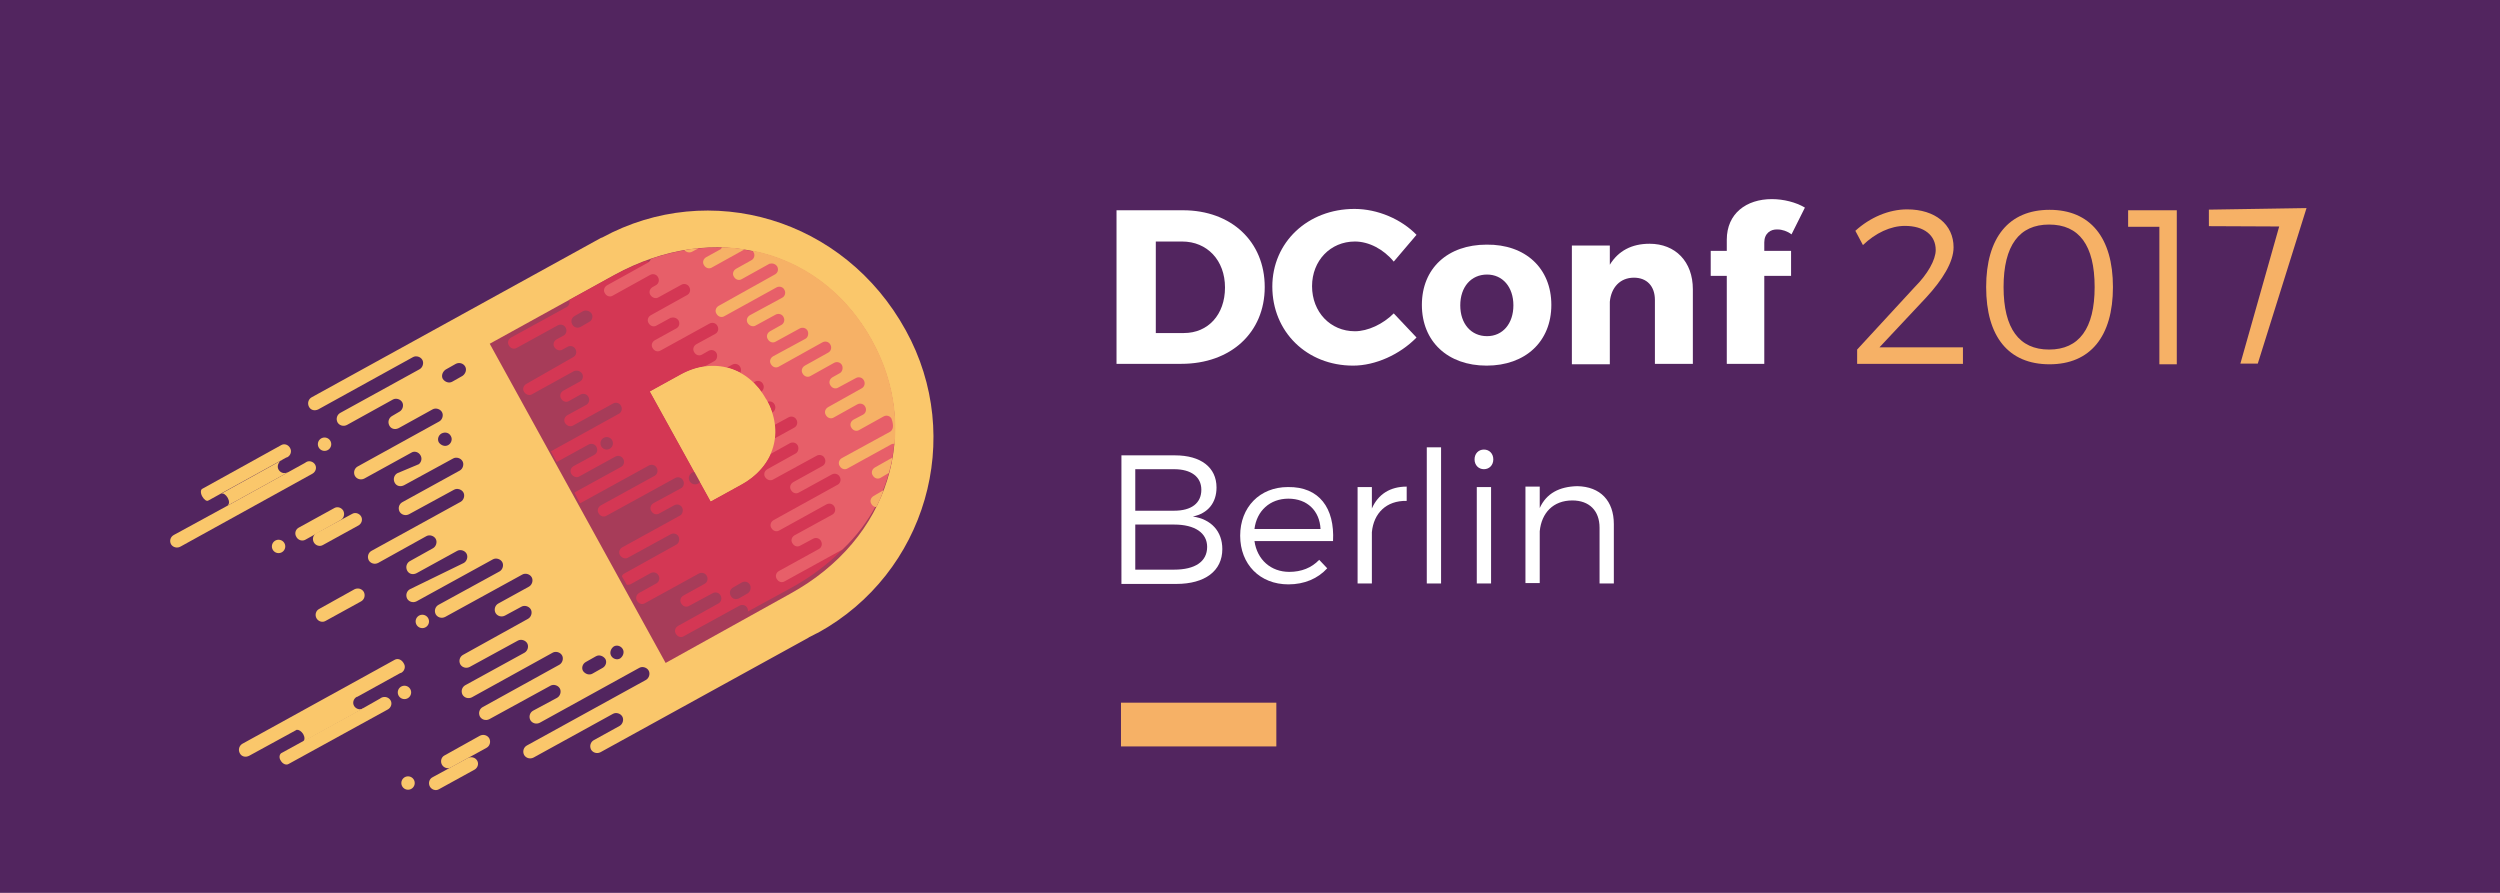 <?xml version="1.0" encoding="UTF-8" standalone="no"?>
<!-- Generator: Adobe Illustrator 19.1.0, SVG Export Plug-In . SVG Version: 6.00 Build 0)  -->

<svg
   xmlns:dc="http://purl.org/dc/elements/1.1/"
   xmlns:cc="http://creativecommons.org/ns#"
   xmlns:rdf="http://www.w3.org/1999/02/22-rdf-syntax-ns#"
   xmlns:svg="http://www.w3.org/2000/svg"
   xmlns="http://www.w3.org/2000/svg"
   xmlns:sodipodi="http://sodipodi.sourceforge.net/DTD/sodipodi-0.dtd"
   xmlns:inkscape="http://www.inkscape.org/namespaces/inkscape"
   version="1.1"
   id="Capa_1"
   x="0px"
   y="0px"
   width="560px"
   height="200px"
   viewBox="0 0 560 200"
   enable-background="new 0 0 560 200"
   xml:space="preserve"
   inkscape:version="0.91 r13725"
   sodipodi:docname="dconf_logo_2017.svg"><defs
     id="defs3627" /><sodipodi:namedview
     pagecolor="#ffffff"
     bordercolor="#666666"
     borderopacity="1"
     objecttolerance="10"
     gridtolerance="10"
     guidetolerance="10"
     inkscape:pageopacity="0"
     inkscape:pageshadow="2"
     inkscape:window-width="1366"
     inkscape:window-height="744"
     id="namedview3625"
     showgrid="false"
     inkscape:zoom="2.1428571"
     inkscape:cx="360.0766"
     inkscape:cy="85.581645"
     inkscape:window-x="0"
     inkscape:window-y="24"
     inkscape:window-maximized="1"
     inkscape:current-layer="g3523" /><rect
     x="-5.2"
     y="-5.9"
     width="570.3"
     height="211.9"
     id="rect3521"
     fill="#52255F" /><g
     id="g3523"><path
       fill="#FFFFFF"
       d="M265,47.1c10.8,0,18.3,7,18.3,17.2c0,10.2-7.6,17.2-18.7,17.2h-14.5V47.1H265z M258.9,74.6h6.3   c5.4,0,9.2-4.1,9.2-10.2c0-6.1-4-10.3-9.6-10.3h-5.9V74.6z"
       id="path3525" /><path
       fill="#FFFFFF"
       d="M317.3,52.6l-5.1,6c-2.3-2.8-5.6-4.5-8.7-4.5c-5.5,0-9.6,4.3-9.6,10c0,5.8,4.1,10.1,9.6,10.1   c2.9,0,6.3-1.6,8.7-4l5.1,5.4c-3.7,3.8-9.2,6.3-14.2,6.3c-10.4,0-18.1-7.6-18.1-17.7c0-9.9,7.9-17.4,18.4-17.4   C308.6,46.8,313.9,49.1,317.3,52.6z"
       id="path3527" /><path
       fill="#FFFFFF"
       d="M347.5,68.3c0,8.2-5.8,13.6-14.5,13.6c-8.7,0-14.5-5.4-14.5-13.6s5.8-13.5,14.5-13.5   C341.7,54.7,347.5,60.1,347.5,68.3z M327.1,68.4c0,4.1,2.4,6.9,6,6.9c3.5,0,5.9-2.8,5.9-6.9c0-4.1-2.4-6.9-5.9-6.9   C329.5,61.5,327.1,64.3,327.1,68.4z"
       id="path3529" /><path
       fill="#FFFFFF"
       d="M379.2,64.8v16.7h-8.5V67.2c0-3.1-1.8-5-4.7-5c-3.1,0-5.1,2.2-5.4,5.4v14h-8.5V55h8.5v4.3   c1.9-3.1,4.9-4.7,8.9-4.7C375.3,54.6,379.2,58.6,379.2,64.8z"
       id="path3531" /><path
       fill="#FFFFFF"
       d="M395.2,54.3v1.9h6v5.6h-6v19.7h-8.4V61.8h-3.6v-5.6h3.6v-2.5c0-5.9,4.4-9.1,10.1-9.1c2.6,0,5.4,0.7,7.4,1.9   l-3,6c-0.9-0.7-2.1-1.1-3.1-1.1C396.6,51.3,395.2,52.3,395.2,54.3z"
       id="path3533" /><path
       fill="#F6B166"
       d="M437.6,55.4c0,3.3-2.5,7.3-6.1,11.2L421,77.8h18.7v3.7h-23.7v-3.2l12.9-14c2.9-2.9,4.7-6.1,4.7-8.3   c0-3.3-2.6-5.4-6.9-5.4c-3.2,0-6.6,1.6-9.4,4.3l-1.7-3.2c3.3-3,7.5-4.8,11.6-4.8C433.5,46.9,437.6,50.3,437.6,55.4z"
       id="path3535" /><path
       fill="#F6B166"
       d="M473.3,64.3c0,11.1-5.1,17.3-14.2,17.3c-9.2,0-14.2-6.2-14.2-17.3c0-11.1,5.1-17.3,14.2-17.3   C468.2,47,473.3,53.2,473.3,64.3z M448.8,64.3c0,9.3,3.5,14,10.2,14c6.7,0,10.2-4.7,10.2-14c0-9.4-3.5-14-10.2-14   C452.3,50.3,448.8,55,448.8,64.3z"
       id="path3537" /><path
       fill="#F6B166"
       d="M483.7,81.6V50.8h-7v-3.7h10.9v34.5H483.7z"
       id="path3539" /><path
       fill="#FFFFFF"
       d="M263.2,102c5.8,0,9.3,2.7,9.3,7.2c0,3.4-1.9,5.8-5.3,6.5c4.1,0.6,6.6,3.3,6.6,7.3c0,4.9-3.9,7.8-10.3,7.8   h-12.3V102H263.2z M254.3,114.4h8.7c3.9,0,6.1-1.7,6.1-4.7c0-2.9-2.3-4.6-6.1-4.6h-8.7V114.4z M254.3,127.6h8.7   c4.7,0,7.4-1.8,7.4-5.1c0-3.1-2.7-5-7.4-5h-8.7V127.6z"
       id="path3543" /><path
       fill="#FFFFFF"
       d="M298.6,121.2H281c0.6,4.2,3.7,6.9,7.8,6.9c2.7,0,5-0.9,6.7-2.7l1.8,1.9c-2.1,2.3-5.1,3.6-8.7,3.6   c-6.4,0-10.8-4.5-10.8-10.9s4.4-10.9,10.7-10.9C295.5,109,299,113.8,298.6,121.2z M295.8,118.5c-0.2-4.1-3-6.8-7.2-6.8   c-4.1,0-7.1,2.7-7.6,6.8H295.8z"
       id="path3545" /><path
       fill="#FFFFFF"
       d="M307.3,113.9c1.4-3.2,4.1-4.9,7.8-4.9v3.2c-4.6-0.1-7.4,2.8-7.8,7v11.5h-3.2v-21.6h3.2V113.9z"
       id="path3547" /><path
       fill="#FFFFFF"
       d="M319.6,130.7v-30.5h3.2v30.5H319.6z"
       id="path3549" /><path
       fill="#FFFFFF"
       d="M334.5,102.9c0,1.3-0.9,2.2-2.1,2.2c-1.2,0-2.1-0.9-2.1-2.2s0.9-2.2,2.1-2.2   C333.6,100.7,334.5,101.6,334.5,102.9z M330.8,130.7v-21.6h3.2v21.6H330.8z"
       id="path3551" /><path
       fill="#FFFFFF"
       d="M361.5,117.4v13.3h-3.2v-12.5c0-3.8-2.3-6.1-6.1-6.1c-4.3,0-6.9,2.8-7.3,6.9v11.6h-3.2v-21.6h3.2v4.8   c1.5-3.3,4.4-4.8,8.4-4.9C358.5,109,361.5,112.2,361.5,117.4z"
       id="path3553" /><rect
       x="251.1"
       y="157.4"
       fill="#F6B166"
       width="34.8"
       height="9.8"
       id="rect3555" /><g
       id="g3557"><g
         id="g3559"><path
           fill="#FAC76B"
           d="M134.9,53.2C134.9,53.2,134.9,53.2,134.9,53.2l-0.3,0.1l0,0l0,0L69.8,89c-0.7,0.4-1,1.3-0.6,2.1     s1.3,1,2.1,0.6L92.5,80c0.7-0.4,1.7-0.1,2.1,0.6c0.4,0.7,0.1,1.7-0.6,2.1l-17.8,9.8c-0.7,0.4-1,1.3-0.6,2.1     c0.4,0.7,1.3,1,2.1,0.6l10.3-5.7c0.7-0.4,1.7-0.1,2.1,0.6c0.4,0.7,0.1,1.7-0.6,2.1l-1.7,1c-0.7,0.4-1,1.3-0.6,2.1s1.3,1,2.1,0.6     l7.6-4.2c0.7-0.4,1.7-0.1,2.1,0.6c0.4,0.7,0.1,1.7-0.6,2.1l-18.3,10.1c-0.7,0.4-1,1.3-0.6,2.1c0.4,0.7,1.3,1,2.1,0.6l10.9-6     c-0.1,0-0.1,0.1-0.2,0.1c0.7-0.3,1.5,0,1.9,0.7c0.4,0.7,0.2,1.5-0.4,2c0.1,0,0.1-0.1,0.2-0.1L89,106c-0.7,0.4-1,1.3-0.6,2.1     s1.3,1,2.1,0.6l11-6c0.7-0.4,1.7-0.1,2.1,0.6c0.4,0.7,0.1,1.7-0.6,2.1l-12.9,7.1c-0.7,0.4-1,1.3-0.6,2.1c0.4,0.7,1.3,1,2.1,0.6     l10.1-5.5c0.7-0.4,1.7-0.1,2.1,0.6c0.4,0.7,0.1,1.7-0.6,2.1l-20,11c-0.7,0.4-1,1.3-0.6,2.1c0.4,0.7,1.3,1,2.1,0.6l10.8-6     c0.7-0.4,1.7-0.1,2.1,0.6c0.4,0.7,0.1,1.7-0.6,2.1l-5.2,2.9c-0.7,0.4-1,1.3-0.6,2.1s1.3,1,2.1,0.6l9.1-5c0.7-0.4,1.7-0.1,2.1,0.6     c0.4,0.7,0.1,1.7-0.6,2.1L91.8,132c-0.7,0.4-1,1.3-0.6,2.1c0.4,0.7,1.3,1,2.1,0.6l17.1-9.4c0.7-0.4,1.7-0.1,2.1,0.6     c0.4,0.7,0.1,1.7-0.6,2.1l-13.7,7.5c-0.7,0.4-1,1.3-0.6,2.1c0.4,0.7,1.3,1,2.1,0.6l17.3-9.5c0.7-0.4,1.7-0.1,2.1,0.6     c0.4,0.7,0.1,1.7-0.6,2.1l-6.9,3.8c-0.7,0.4-1,1.3-0.6,2.1c0.4,0.7,1.3,1,2.1,0.6l3.7-2c0.7-0.4,1.7-0.1,2.1,0.6     c0.4,0.7,0.1,1.7-0.6,2.1l-14.6,8.1c-0.7,0.4-1,1.3-0.6,2.1c0.4,0.7,1.3,1,2.1,0.6l10.8-5.9c0.7-0.4,1.7-0.1,2.1,0.6     c0.4,0.7,0.1,1.7-0.6,2.1l-13.3,7.3c-0.7,0.4-1,1.3-0.6,2.1c0.4,0.7,1.3,1,2.1,0.6l18.1-10c0.7-0.4,1.7-0.1,2.1,0.6     c0.4,0.7,0.1,1.7-0.6,2.1l-17.2,9.5c-0.7,0.4-1,1.3-0.6,2.1c0.4,0.7,1.3,1,2.1,0.6l13.7-7.5c0.7-0.4,1.7-0.1,2.1,0.6     c0.4,0.7,0.1,1.7-0.6,2.1l-5.4,2.9c-0.7,0.4-1,1.3-0.6,2.1c0.4,0.7,1.3,1,2.1,0.6l22.3-12.3c0.7-0.4,1.7-0.1,2.1,0.6     c0.4,0.7,0.1,1.7-0.6,2.1l-26.7,14.7c-0.7,0.4-1,1.3-0.6,2.1c0.4,0.7,1.3,1,2.1,0.6l17.8-9.8c0.7-0.4,1.7-0.1,2.1,0.6     c0.4,0.7,0.1,1.7-0.6,2.1l-5.8,3.2c-0.7,0.4-1,1.3-0.6,2.1c0.4,0.7,1.3,1,2.1,0.6l46.5-25.6c0.1-0.1,0.2-0.1,0.3-0.2     c0.7-0.3,1.3-0.7,2-1c24.1-13.3,32.9-43.6,19.6-67.7C189.1,48.9,159,40.1,134.9,53.2z M135.6,147.6c0.4,0.7,0.1,1.6-0.6,2l0,0     l-2.3,1.3l0,0c-0.7,0.4-1.6,0.1-2.1-0.6c-0.4-0.7-0.1-1.6,0.6-2l2.3-1.3C134.2,146.6,135.1,146.9,135.6,147.6z M139.5,145.4     c0.4,0.7,0.1,1.6-0.6,2.1c-0.7,0.4-1.6,0.1-2-0.6c-0.4-0.7-0.1-1.6,0.6-2.1C138.2,144.4,139.1,144.7,139.5,145.4z M101,97.7     c0.4,0.7,0.1,1.6-0.6,2c-0.7,0.4-1.6,0.1-2.1-0.6c-0.4-0.7-0.1-1.6,0.6-2C99.7,96.7,100.6,96.9,101,97.7z M104.2,82.1     c0.4,0.7,0.1,1.6-0.6,2.1l0,0l0,0l-2.3,1.3l0,0l0,0c-0.7,0.4-1.6,0.1-2.1-0.6c-0.4-0.7-0.1-1.6,0.6-2.1l2.3-1.3     C102.9,81.1,103.8,81.4,104.2,82.1z"
           id="path3561" /><circle
           fill="#FAC76B"
           cx="94.6"
           cy="139.2"
           r="1.5"
           id="circle3563" /><circle
           fill="#FAC76B"
           cx="72.7"
           cy="99.5"
           r="1.5"
           id="circle3565" /><circle
           fill="#FAC76B"
           cx="90.6"
           cy="155.1"
           r="1.5"
           id="circle3567" /><circle
           fill="#FAC76B"
           cx="62.4"
           cy="122.4"
           r="1.5"
           id="circle3569" /><path
           fill="#FAC76B"
           d="M70.9,119.4L70.9,119.4C70.9,119.4,70.9,119.4,70.9,119.4c-0.8,0.4-1,1.4-0.6,2.1c0.4,0.7,1.3,1,2,0.6     l0,0l8-4.4l0,0c0.7-0.4,1-1.3,0.6-2c-0.4-0.7-1.3-1-2-0.6L70.9,119.4z"
           id="path3571" /><path
           fill="#FAC76B"
           d="M71.5,136.4L71.5,136.4C71.5,136.4,71.5,136.4,71.5,136.4c-0.8,0.4-1,1.4-0.6,2.1c0.4,0.7,1.3,1,2,0.6     l0,0l8-4.4l0,0c0.7-0.4,1-1.3,0.6-2.1c-0.4-0.7-1.3-1-2.1-0.6L71.5,136.4z"
           id="path3573" /><path
           fill="#FAC76B"
           d="M76.3,116.5L76.3,116.5c0.7-0.4,1-1.3,0.6-2.1c-0.4-0.7-1.3-1-2-0.6l-8,4.4l0,0c0,0,0,0,0,0     c-0.7,0.4-1,1.3-0.5,2.1c0.4,0.7,1.3,1,2,0.6l0,0L76.3,116.5z"
           id="path3575" /><circle
           fill="#FAC76B"
           cx="91.4"
           cy="175.4"
           r="1.5"
           id="circle3577" /><path
           fill="#FAC76B"
           d="M96.9,174.1L96.9,174.1C96.9,174.1,96.9,174.1,96.9,174.1c-0.8,0.4-1,1.4-0.6,2.1c0.4,0.7,1.3,1,2,0.6     l0,0l8-4.4l0,0c0.7-0.4,1-1.3,0.6-2c-0.4-0.7-1.3-1-2.1-0.6L96.9,174.1z"
           id="path3579" /><path
           fill="#FAC76B"
           d="M99.6,169.2L99.6,169.2C99.6,169.2,99.6,169.2,99.6,169.2c-0.8,0.4-1,1.4-0.6,2.1c0.4,0.7,1.3,1,2,0.6     l0,0l8-4.4l0,0c0.7-0.4,1-1.3,0.6-2.1c-0.4-0.7-1.3-1-2.1-0.6L99.6,169.2z"
           id="path3581" /><path
           fill="#FAC76B"
           d="M88.4,147.8l-34.1,18.8c-0.7,0.4-1,1.3-0.6,2.1s1.3,1,2.1,0.6l10.8-5.9c0,0-0.1,0-0.1,0.1     c0.4-0.1,1,0.3,1.4,0.9c0.4,0.7,0.4,1.4,0,1.7c0,0,0.1,0,0.1,0l13.4-7.4l0,0c0,0,0,0-0.1,0c-0.7,0.4-1.6,0.1-2-0.6     c-0.4-0.7-0.1-1.6,0.6-2c0,0,0,0,0.1,0l0,0l9.6-5.3c0.1,0,0.2-0.1,0.3-0.1c0.7-0.4,1-1.3,0.6-2C90,147.7,89.1,147.4,88.4,147.8     L88.4,147.8z"
           id="path3583" /><path
           fill="#FAC76B"
           d="M62.9,170.4c0.4,0.7,1.2,1.1,1.8,0.7l22.2-12.2l0,0c0.7-0.4,1-1.3,0.6-2c-0.4-0.7-1.3-1-2.1-0.6     c-0.1,0.1-0.2,0.1-0.3,0.2l-3.7,2.1l-18.2,10C62.6,168.8,62.4,169.7,62.9,170.4z"
           id="path3585" /><path
           fill="#FAC76B"
           d="M38.3,121.9c0.4,0.7,1.4,1,2.2,0.5L70,106.1l0,0c0.7-0.4,1-1.3,0.6-2s-1.3-1-2-0.6     c-0.1,0.1-0.2,0.1-0.3,0.2l-17.2,9.5L39,119.8C38.2,120.2,37.9,121.1,38.3,121.9z"
           id="path3587" /><path
           fill="#FAC76B"
           d="M63,99.7l-17.7,9.8c-0.4,0.2-0.4,1,0,1.7c0.4,0.7,1,1.2,1.4,0.9l2.9-1.6l14.5-8c0.1,0,0.2-0.1,0.3-0.1     c0.7-0.4,1-1.3,0.6-2C64.6,99.6,63.7,99.3,63,99.7L63,99.7z"
           id="path3589" /><path
           fill="#FAC76B"
           d="M51,111.5c0.4,0.7,0.4,1.4,0,1.7c0,0,0.1,0,0.1,0l13.4-7.4l0,0c0,0,0,0-0.1,0c-0.7,0.4-1.6,0.1-2-0.6     c-0.4-0.7-0.1-1.6,0.6-2.1c0,0,0,0,0.1,0l0,0l-13.4,7.4c0,0-0.1,0-0.1,0.1C50,110.4,50.6,110.8,51,111.5z"
           id="path3591" /></g><path
         fill="#A73C59"
         d="M195.3,76.4l-0.1-0.2c-11.1-20.1-35.1-27-57.6-14.6l-27.9,15.4l39.4,71.5L177,133    C199.4,120.7,206.4,96.5,195.3,76.4z M145.6,87.7l6.9-3.8c7.3-4,15.1-1.7,19.1,5.5l0.1,0.1c4,7.2,1.8,14.9-5.6,19l-6.9,3.8    L145.6,87.7z"
         id="path3593" /><path
         fill="none"
         d="M195.3,76.4l-0.1-0.2c-11.1-20.1-35.1-27-57.6-14.6l-27.9,15.4l39.4,71.5L177,133    C199.4,120.7,206.4,96.5,195.3,76.4z"
         id="path3595" /><path
         fill="#D43754"
         d="M189.5,108.3l-0.3,0.2C189.3,108.4,189.4,108.3,189.5,108.3c-0.4-0.8-0.8-1.6-1.1-2.3    c-0.2,0-0.3,0.1-0.5,0.1l0.4-0.2c-2.8-5.8-5.7-11.7-5.7-11.8c-0.2-0.2-18.5-25.3-18.8-25.3c-0.2,0-11.4-6.3-19-10.4    c-2.4,0.9-4.9,2-7.3,3.3l-10,5.5c0.2,0.6,0,1.3-0.6,1.6l-12.4,6.8c-0.7,0.4-0.9,1.2-0.5,1.8c0.4,0.7,1.2,0.9,1.8,0.5l9.1-5    c0.7-0.4,1.5-0.1,1.8,0.5c0.4,0.7,0.1,1.5-0.5,1.8l-1.5,0.8c-0.7,0.4-0.9,1.2-0.5,1.8s1.2,0.9,1.8,0.5l1.1-0.6    c0.7-0.4,1.5-0.1,1.8,0.5c0.4,0.7,0.1,1.5-0.5,1.8L117.9,86c-0.7,0.4-0.9,1.2-0.5,1.8s1.2,0.9,1.8,0.5l9.6-5.3    c-0.1,0-0.1,0.1-0.1,0.1c0.6-0.2,1.3,0,1.7,0.6c0.3,0.6,0.2,1.3-0.4,1.7c0.1,0,0.1,0,0.2-0.1l-4,2.2c-0.7,0.4-0.9,1.2-0.5,1.8    c0.4,0.7,1.2,0.9,1.8,0.5l2.5-1.4c0.7-0.4,1.5-0.1,1.8,0.5c0.4,0.7,0.1,1.5-0.5,1.8l-4.2,2.3c-0.7,0.4-0.9,1.2-0.5,1.8    s1.2,0.9,1.8,0.5l8.9-4.9c0.7-0.4,1.5-0.1,1.8,0.5c0.4,0.7,0.1,1.5-0.5,1.8l-15.2,8.4l1.3,2.4l7.1-3.9c0.7-0.4,1.5-0.1,1.8,0.5    c0.4,0.7,0.1,1.5-0.5,1.8l-4.6,2.5c-0.7,0.4-0.9,1.2-0.5,1.8s1.2,0.9,1.8,0.5l8-4.4c0.7-0.4,1.5-0.1,1.8,0.5    c0.4,0.7,0.1,1.5-0.5,1.8l-10.2,5.6c-0.1,0.1-0.2,0.1-0.2,0.2l1.2,2.3c0.1,0,0.2,0,0.3-0.1l15.1-8.3c0.7-0.4,1.5-0.1,1.8,0.5    c0.4,0.7,0.1,1.5-0.5,1.8l-12,6.6c-0.7,0.4-0.9,1.2-0.5,1.8c0.4,0.7,1.2,0.9,1.8,0.5l15.3-8.4c0.7-0.4,1.5-0.1,1.8,0.5    c0.4,0.7,0.1,1.5-0.5,1.8l-6.1,3.3c-0.7,0.4-0.9,1.2-0.5,1.8c0.4,0.7,1.2,0.9,1.8,0.5l3.3-1.8c0.7-0.4,1.5-0.1,1.8,0.5    s0.1,1.5-0.5,1.8l0,0l-12.9,7.1c-0.7,0.4-0.9,1.2-0.5,1.8s1.2,0.9,1.8,0.5l9.5-5.2c0.7-0.4,1.5-0.1,1.8,0.5s0.1,1.5-0.5,1.8    l-11.7,6.5c-0.2,0.1-0.4,0.3-0.5,0.6l1.1,1.9c0.3,0,0.5,0,0.8-0.1l4.5-2.5c0.7-0.4,1.5-0.1,1.8,0.5c0.4,0.7,0.1,1.5-0.5,1.8    l-3.8,2.1c-0.7,0.4-0.9,1.2-0.5,1.8c0.4,0.7,1.2,0.9,1.8,0.5l12-6.6c0.7-0.4,1.5-0.1,1.8,0.5c0.4,0.7,0.1,1.5-0.5,1.8l0,0    l-4.7,2.6c-0.7,0.4-0.9,1.2-0.5,1.8c0.4,0.7,1.2,0.9,1.8,0.5l5.2-2.8c0.7-0.4,1.5-0.1,1.8,0.5c0.4,0.7,0.1,1.5-0.5,1.8l-9,5    c-0.7,0.4-0.9,1.2-0.5,1.8c0.4,0.7,1.2,0.9,1.8,0.5l12.4-6.8c0.7-0.4,1.5-0.1,1.8,0.5c0.1,0.3,0.2,0.5,0.1,0.8l9.7-5.3    c7.3-4,13-9.3,16.9-15.3c-0.2-0.6-0.3-1-0.3-1S191.7,112.9,189.5,108.3z M166.1,108.5l-6.9,3.8l-13.6-24.6l6.9-3.8    c7.3-4,15.1-1.7,19.1,5.5l0.1,0.1C175.7,96.8,173.4,104.4,166.1,108.5z"
         id="path3597" /><path
         fill="#E75F69"
         d="M195.3,76.4l-0.1-0.2c-0.7-1.3-1.5-2.5-2.3-3.7l-3.5,1.9c0.7-0.4,0.9-1.2,0.5-1.8s-1.2-0.9-1.8-0.5    l3.2-1.8c-0.6-0.7-1.2-1.4-1.8-2.1l-1.4,0.8c0.6-0.3,0.8-1,0.6-1.6c-0.3-0.3-0.5-0.5-0.8-0.8c-0.4-0.1-0.8-0.1-1.1,0.1l0.8-0.4    c-10.7-10.3-26.2-13.7-41.8-8.3c-0.1,0.3-0.3,0.6-0.6,0.8l-9.2,5.1c-0.7,0.4-0.9,1.2-0.5,1.8c0.4,0.7,1.2,0.9,1.8,0.5l8.3-4.6    c0.7-0.4,1.5-0.1,1.8,0.5c0.4,0.7,0.1,1.5-0.5,1.8l-0.7,0.4c-0.7,0.4-0.9,1.2-0.5,1.8s1.2,0.9,1.8,0.5l5.1-2.8    c0.7-0.4,1.5-0.1,1.8,0.5c0.4,0.7,0.1,1.5-0.5,1.8l-8.1,4.5c-0.7,0.4-0.9,1.2-0.5,1.8c0.4,0.7,1.2,0.9,1.8,0.5l3.3-1.8    c-0.1,0-0.1,0.1-0.1,0.1c0.6-0.2,1.3,0,1.7,0.6c0.3,0.6,0.2,1.3-0.4,1.7c0.1,0,0.1,0,0.2-0.1l-5.1,2.8c-0.7,0.4-0.9,1.2-0.5,1.8    c0.4,0.7,1.2,0.9,1.8,0.5l10.9-6c0.7-0.4,1.5-0.1,1.8,0.5c0.4,0.7,0.1,1.5-0.5,1.8l-4.2,2.3c-0.7,0.4-0.9,1.2-0.5,1.8    c0.4,0.7,1.2,0.9,1.8,0.5l1.4-0.8c0.7-0.4,1.5-0.1,1.8,0.5s0.1,1.5-0.5,1.8l-7.5,4.1c-0.7,0.4-0.9,1.2-0.5,1.8    c0.4,0.7,1.2,0.9,1.8,0.5l10.2-5.6c0.7-0.4,1.5-0.1,1.8,0.5c0.4,0.7,0.1,1.5-0.5,1.8L153.7,91c-0.7,0.4-0.9,1.2-0.5,1.8    c0.4,0.7,1.2,0.9,1.8,0.5l14.1-7.8c0.7-0.4,1.5-0.1,1.8,0.5c0.4,0.7,0.1,1.5-0.5,1.8l-7.7,4.3c-0.7,0.4-0.9,1.2-0.5,1.8    c0.4,0.7,1.2,0.9,1.8,0.5l7.7-4.3c0.7-0.4,1.5-0.1,1.8,0.5c0.4,0.7,0.1,1.5-0.5,1.8l-10,5.5c-0.7,0.4-0.9,1.2-0.5,1.8    s1.2,0.9,1.8,0.5l12.3-6.7c0.7-0.4,1.5-0.1,1.8,0.5c0.4,0.7,0.1,1.5-0.5,1.8l-10,5.5c-0.7,0.4-0.9,1.2-0.5,1.8s1.2,0.9,1.8,0.5    l7.7-4.3c0.7-0.4,1.5-0.1,1.8,0.5s0.1,1.5-0.5,1.8l-6.3,3.5c-0.7,0.4-0.9,1.2-0.5,1.8s1.2,0.9,1.8,0.5l9.7-5.3    c0.7-0.4,1.5-0.1,1.8,0.5c0.4,0.7,0.1,1.5-0.5,1.8l-6.5,3.6c-0.7,0.4-0.9,1.2-0.5,1.8c0.4,0.7,1.2,0.9,1.8,0.5l7.3-4    c0.7-0.4,1.5-0.1,1.8,0.5c0.4,0.7,0.1,1.5-0.5,1.8l-14.3,7.9c-0.7,0.4-0.9,1.2-0.5,1.8c0.4,0.7,1.2,0.9,1.8,0.5l10.5-5.8    c0.7-0.4,1.5-0.1,1.8,0.5c0.4,0.7,0.1,1.5-0.5,1.8l-8.4,4.6c-0.7,0.4-0.9,1.2-0.5,1.8c0.4,0.7,1.2,0.9,1.8,0.5l2.8-1.5    c0.7-0.4,1.5-0.1,1.8,0.5c0.4,0.7,0.1,1.5-0.5,1.8l-8.9,4.9c-0.7,0.4-0.9,1.2-0.5,1.8c0.4,0.7,1.2,0.9,1.8,0.5l12.9-7.1    C201.5,111,204.1,92.4,195.3,76.4z M156.4,55.6l-8.3,4.6L156.4,55.6L156.4,55.6z"
         id="path3599" /><g
         id="g3601"><path
           fill="#F6B166"
           d="M167.1,55.9c-1.8-0.3-3.5-0.5-5.4-0.5c-0.1,0.3-0.3,0.5-0.6,0.6l-2.9,1.6c-0.7,0.4-0.9,1.2-0.5,1.8     c0.4,0.7,1.2,0.9,1.8,0.5l7.2-4C166.9,56,167,55.9,167.1,55.9z"
           id="path3603" /><path
           fill="#F6B166"
           d="M199.4,96.7l-10.8,5.9c-0.7,0.4-0.9,1.2-0.5,1.8c0.4,0.7,1.2,0.9,1.8,0.5l9.8-5.4     c0.2-0.1,0.4-0.1,0.7-0.1c0.7-7.7-0.9-15.7-5-23.1l-0.1-0.2c-6-10.8-15.6-17.8-26.8-20c0.1,0.1,0.2,0.2,0.3,0.4     c0.4,0.7,0.1,1.5-0.5,1.8l-3.4,1.9c-0.7,0.4-0.9,1.2-0.5,1.8c0.4,0.7,1.2,0.9,1.8,0.5l6.3-3.5c-0.1,0-0.1,0.1-0.1,0.1     c0.6-0.2,1.3,0,1.7,0.6c0.3,0.6,0.2,1.3-0.4,1.7c0.1,0,0.1,0,0.2-0.1L161,68.5c-0.7,0.4-0.9,1.2-0.5,1.8c0.4,0.7,1.2,0.9,1.8,0.5     l11.6-6.4c0.7-0.4,1.5-0.1,1.8,0.5c0.4,0.7,0.1,1.5-0.5,1.8l-7.2,3.9c-0.7,0.4-0.9,1.2-0.5,1.8s1.2,0.9,1.8,0.5l4.4-2.4     c0.7-0.4,1.5-0.1,1.8,0.5c0.4,0.7,0.1,1.5-0.5,1.8l-2.5,1.4c-0.7,0.4-0.9,1.2-0.5,1.8c0.4,0.7,1.2,0.9,1.8,0.5l5.3-2.9     c0.7-0.4,1.5-0.1,1.8,0.5s0.1,1.5-0.5,1.8l-7.2,3.9c-0.7,0.4-0.9,1.2-0.5,1.8c0.4,0.7,1.2,0.9,1.8,0.5l9.7-5.4     c0.7-0.4,1.5-0.1,1.8,0.5c0.4,0.7,0.1,1.5-0.5,1.8l-5.2,2.9c-0.7,0.4-0.9,1.2-0.5,1.8c0.4,0.7,1.2,0.9,1.8,0.5l5.2-2.9     c0.7-0.4,1.5-0.1,1.8,0.5s0.1,1.5-0.5,1.8l-1.6,0.9c-0.7,0.4-0.9,1.2-0.5,1.8c0.4,0.7,1.2,0.9,1.8,0.5l3.9-2.1     c0.7-0.4,1.5-0.1,1.8,0.5c0.4,0.7,0.1,1.5-0.5,1.8l-7.5,4.2c-0.7,0.4-0.9,1.2-0.5,1.8c0.4,0.7,1.2,0.9,1.8,0.5l5.2-2.9     c0.7-0.4,1.5-0.1,1.8,0.5c0.4,0.7,0.1,1.5-0.5,1.8l-2.1,1.1c-0.7,0.4-0.9,1.2-0.5,1.8c0.4,0.7,1.2,0.9,1.8,0.5l5.4-3     c0.7-0.4,1.5-0.1,1.8,0.5C200.3,95.5,200,96.3,199.4,96.7z"
           id="path3605" /><path
           fill="#F6B166"
           d="M155,56.4l1.5-0.8c-1.1,0.1-2.1,0.2-3.2,0.4C153.7,56.5,154.4,56.7,155,56.4z"
           id="path3607" /><path
           fill="#F6B166"
           d="M196,104.7c-0.7,0.4-0.9,1.2-0.5,1.8c0.4,0.7,1.2,0.9,1.8,0.5l1.7-1c0,0,0,0,0.1,0     c0.3-1.2,0.6-2.3,0.8-3.5L196,104.7z"
           id="path3609" /><path
           fill="#F6B166"
           d="M195.7,111.1c-0.7,0.4-0.9,1.2-0.5,1.8c0.2,0.4,0.7,0.7,1.1,0.7c0.6-1.2,1.2-2.5,1.6-3.8L195.7,111.1z"
           id="path3611" /></g><g
         id="g3613"><path
           fill="#A73C59"
           d="M168,131c-0.4-0.7-1.2-0.9-1.9-0.5l-1.9,1.1c-0.7,0.4-0.9,1.2-0.5,1.9c0.4,0.7,1.2,0.9,1.9,0.5l1.9-1.1     C168.1,132.5,168.3,131.7,168,131z"
           id="path3615" /><circle
           fill="#A73C59"
           cx="135.9"
           cy="99.3"
           r="1.4"
           id="circle3617" /><circle
           fill="#A73C59"
           cx="155.7"
           cy="107.1"
           r="1.4"
           id="circle3619" /><path
           fill="#A73C59"
           d="M130.6,69.7l-1.9,1.1c-0.7,0.4-0.9,1.2-0.5,1.9s1.2,0.9,1.9,0.5l1.9-1.1c0.7-0.4,0.9-1.2,0.5-1.9     C132,69.6,131.2,69.4,130.6,69.7z"
           id="path3621" /></g><path
         fill="#FAC76B"
         d="M145.6,87.7l6.9-3.8c7.3-4,15.1-1.7,19.1,5.5l0.1,0.1c4,7.2,1.8,14.9-5.6,19l-6.9,3.8L145.6,87.7z"
         id="path3623" /></g></g><path
     inkscape:connector-curvature="0"
     style="fill:#f6b166"
     d="m 501.845,81.447 8.694,-30.717 -15.745,-0.071 -0.006,-3.7 21.872,-0.348 -10.915,34.83 -3.9,0.006 z"
     id="path3539-3"
     sodipodi:nodetypes="cccccccc" /></svg>